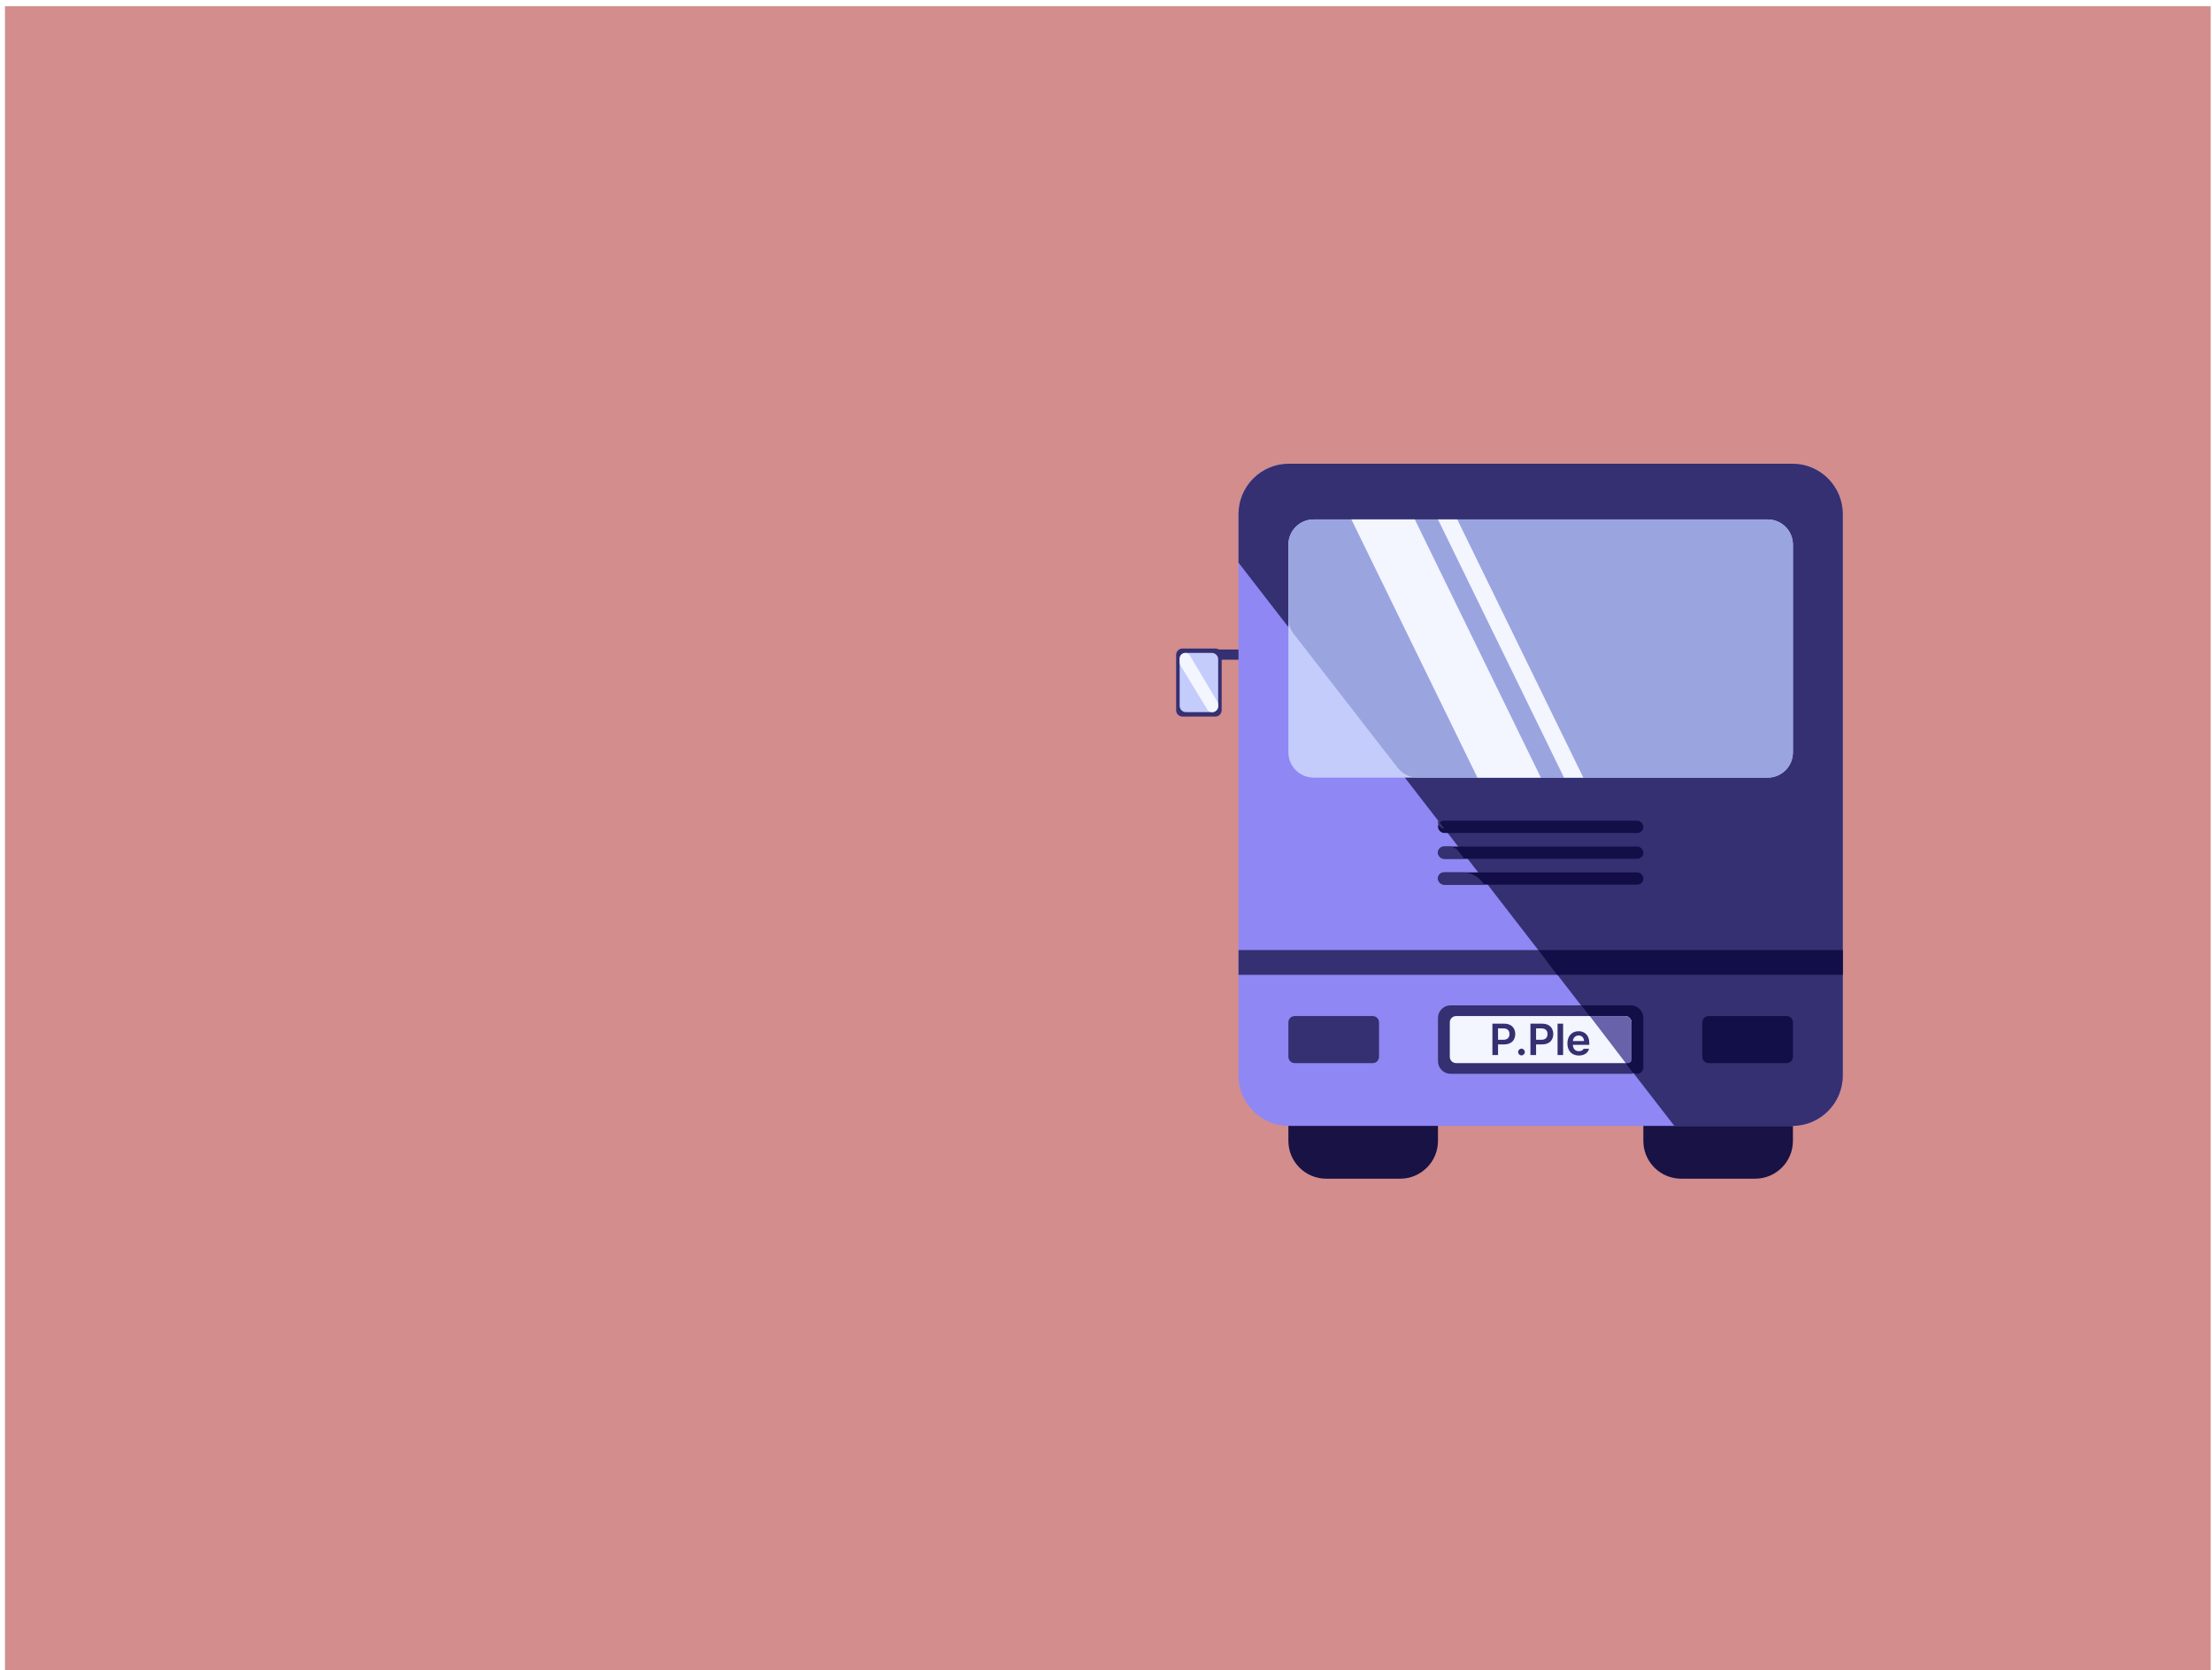 <svg width="351" height="265" viewBox="0 0 351 265" fill="none" xmlns="http://www.w3.org/2000/svg">
<rect x="0.787" y="0.992" width="350" height="264" fill="#D38D8D"/>
<path d="M204.441 165.492C204.441 162.178 207.128 159.492 210.441 159.492H222.178C225.491 159.492 228.178 162.178 228.178 165.492V180.992C228.178 184.306 225.491 186.992 222.178 186.992H210.441C207.128 186.992 204.441 184.306 204.441 180.992V165.492Z" fill="#191244"/>
<path d="M260.766 165.492C260.766 162.178 263.452 159.492 266.766 159.492H278.502C281.816 159.492 284.502 162.178 284.502 165.492V180.992C284.502 184.306 281.816 186.992 278.502 186.992H266.766C263.452 186.992 260.766 184.306 260.766 180.992V165.492Z" fill="#191244"/>
<path d="M196.527 81.566C196.527 77.148 200.109 73.566 204.527 73.566H284.415C288.833 73.566 292.415 77.148 292.415 81.566V170.615C292.415 175.034 288.833 178.615 284.415 178.615H204.527C200.109 178.615 196.527 175.034 196.527 170.615V81.566Z" fill="#8F87F3"/>
<path d="M284.415 73.566H204.527C200.109 73.566 196.527 77.148 196.527 81.566V89.262L265.683 178.615H284.415C288.833 178.615 292.415 175.034 292.415 170.615V81.566C292.415 77.148 288.833 73.566 284.415 73.566Z" fill="#353071"/>
<path d="M196.527 150.723H292.415V154.65H196.527V150.723Z" fill="#353071"/>
<path d="M292.416 154.65V150.723H244.109L247.065 154.65H292.416Z" fill="#120E47"/>
<path d="M204.441 86.406C204.441 84.197 206.232 82.406 208.441 82.406H280.501C282.71 82.406 284.501 84.197 284.501 86.406V119.363C284.501 121.572 282.71 123.363 280.501 123.363H208.441C206.232 123.363 204.441 121.572 204.441 119.363V86.406Z" fill="#C3CCFB"/>
<path d="M280.501 82.406H208.441C206.232 82.406 204.441 84.197 204.441 86.406V98.099C204.441 98.987 204.737 99.85 205.282 100.552L221.789 121.816C222.547 122.792 223.713 123.363 224.948 123.363H280.501C282.71 123.363 284.501 121.572 284.501 119.363V86.406C284.501 84.197 282.71 82.406 280.501 82.406Z" fill="#9AA5E0"/>
<path d="M214.441 82.406H224.501L244.501 123.363H234.441L214.441 82.406Z" fill="#F3F5FF"/>
<path d="M228.18 82.406H231.239L251.239 123.363H248.18L228.18 82.406Z" fill="#F3F5FF"/>
<path d="M228.18 161.492C228.18 160.388 229.075 159.492 230.18 159.492H258.767C259.871 159.492 260.767 160.388 260.767 161.492V168.355C260.767 169.46 259.871 170.355 258.767 170.355H230.18C229.075 170.355 228.18 169.46 228.18 168.355V161.492Z" fill="#353071"/>
<path d="M260.766 169.338V161.492C260.766 160.388 259.871 159.492 258.766 159.492H250.926L258.942 169.957C259.134 170.208 259.433 170.355 259.749 170.355C260.311 170.355 260.766 169.9 260.766 169.338Z" fill="#120E47"/>
<path d="M230.055 162.191C230.055 161.639 230.502 161.191 231.055 161.191H257.892C258.444 161.191 258.892 161.639 258.892 162.191V167.656C258.892 168.209 258.444 168.656 257.892 168.656H231.055C230.502 168.656 230.055 168.209 230.055 167.656V162.191Z" fill="#F3F5FF"/>
<path d="M258.891 168.156V162.191C258.891 161.639 258.443 161.191 257.891 161.191H252.271L257.971 168.656H258.391C258.667 168.656 258.891 168.432 258.891 168.156Z" fill="#6762AA"/>
<path d="M204.441 162.191C204.441 161.639 204.889 161.191 205.441 161.191H217.824C218.377 161.191 218.824 161.639 218.824 162.191V167.656C218.824 168.209 218.377 168.656 217.824 168.656H205.441C204.889 168.656 204.441 168.209 204.441 167.656V162.191Z" fill="#353071"/>
<path d="M236.816 167.376V162.396H238.687C239.829 162.396 240.438 163.091 240.441 164.047C240.438 165 239.822 165.691 238.674 165.691H237.711V167.376H236.816ZM237.711 164.955H238.55C239.224 164.952 239.526 164.573 239.526 164.047C239.526 163.514 239.224 163.146 238.55 163.146H237.711V164.955Z" fill="#353071"/>
<path d="M241.432 167.431C241.136 167.431 240.892 167.191 240.895 166.895C240.892 166.606 241.136 166.369 241.432 166.365C241.717 166.369 241.961 166.606 241.961 166.895C241.961 167.191 241.717 167.431 241.432 167.431Z" fill="#353071"/>
<path d="M242.849 167.376V162.396H244.72C245.861 162.396 246.47 163.091 246.474 164.047C246.47 165 245.855 165.691 244.706 165.691H243.743V167.376H242.849ZM243.743 164.955H244.582C245.256 164.952 245.559 164.573 245.559 164.047C245.559 163.514 245.256 163.146 244.582 163.146H243.743V164.955Z" fill="#353071"/>
<path d="M248.035 162.396V167.376H247.155V162.396H248.035Z" fill="#353071"/>
<path d="M250.532 167.452C249.407 167.452 248.716 166.702 248.716 165.533C248.716 164.377 249.417 163.593 250.484 163.593C251.398 163.593 252.189 164.168 252.189 165.478V165.753H249.583C249.596 166.389 249.971 166.768 250.539 166.764C250.924 166.768 251.182 166.603 251.295 166.379H252.155C251.997 167.026 251.398 167.452 250.532 167.452ZM249.586 165.155H251.35C251.347 164.646 251.003 164.274 250.497 164.274C249.971 164.274 249.617 164.68 249.586 165.155Z" fill="#353071"/>
<path d="M270.119 162.191C270.119 161.639 270.567 161.191 271.119 161.191H283.502C284.054 161.191 284.502 161.639 284.502 162.191V167.656C284.502 168.209 284.054 168.656 283.502 168.656H271.119C270.567 168.656 270.119 168.209 270.119 167.656V162.191Z" fill="#120E47"/>
<rect x="191.812" y="103.039" width="4.717" height="1.625" fill="#353071"/>
<path d="M186.631 103.885C186.631 103.332 187.079 102.885 187.631 102.885H192.855C193.408 102.885 193.855 103.332 193.855 103.885V112.676C193.855 113.228 193.408 113.676 192.855 113.676H187.631C187.079 113.676 186.631 113.228 186.631 112.676V103.885Z" fill="#353071"/>
<path d="M187.188 104.58C187.188 104.028 187.635 103.58 188.188 103.58H192.299C192.851 103.58 193.299 104.028 193.299 104.58V111.98C193.299 112.533 192.851 112.98 192.299 112.98H188.187C187.635 112.98 187.188 112.533 187.188 111.98V104.58Z" fill="#C3CCFB"/>
<path d="M193.299 112.037V111.798C193.299 111.618 193.25 111.441 193.158 111.287L188.829 104.011C188.67 103.744 188.382 103.58 188.07 103.58C187.583 103.58 187.188 103.975 187.188 104.463V105.072C187.188 105.255 187.238 105.435 187.333 105.592L191.55 112.527C191.721 112.809 192.026 112.98 192.356 112.98C192.877 112.98 193.299 112.558 193.299 112.037Z" fill="#F3F5FF"/>
<g filter="url(#filter0_i_505_16155)">
<rect x="228.18" y="129.498" width="32.588" height="1.947" rx="0.974" fill="#120E47"/>
</g>
<path d="M228.18 130.156V130.445C228.18 130.998 228.637 131.445 229.189 131.445L228.18 130.156Z" fill="#353071"/>
<g filter="url(#filter1_i_505_16155)">
<rect x="228.18" y="133.596" width="32.588" height="1.947" rx="0.974" fill="#120E47"/>
</g>
<g filter="url(#filter2_i_505_16155)">
<path d="M229.972 133.596H229.153C228.616 133.596 228.18 134.032 228.18 134.569C228.18 135.107 228.616 135.543 229.153 135.543H232.362L231.386 134.288C231.047 133.851 230.525 133.596 229.972 133.596Z" fill="#353071"/>
</g>
<g filter="url(#filter3_i_505_16155)">
<rect x="228.18" y="137.693" width="32.588" height="1.947" rx="0.974" fill="#120D47"/>
</g>
<g filter="url(#filter4_i_505_16155)">
<path d="M232.096 137.693H229.153C228.616 137.693 228.18 138.129 228.18 138.667C228.18 139.205 228.616 139.641 229.153 139.641H235.528L235.182 139.198C234.44 138.248 233.301 137.693 232.096 137.693Z" fill="#353071"/>
</g>
<defs>
<filter id="filter0_i_505_16155" x="228.18" y="129.498" width="32.588" height="2.147" filterUnits="userSpaceOnUse" color-interpolation-filters="sRGB">
<feFlood flood-opacity="0" result="BackgroundImageFix"/>
<feBlend mode="normal" in="SourceGraphic" in2="BackgroundImageFix" result="shape"/>
<feColorMatrix in="SourceAlpha" type="matrix" values="0 0 0 0 0 0 0 0 0 0 0 0 0 0 0 0 0 0 127 0" result="hardAlpha"/>
<feOffset dy="0.7"/>
<feGaussianBlur stdDeviation="0.1"/>
<feComposite in2="hardAlpha" operator="arithmetic" k2="-1" k3="1"/>
<feColorMatrix type="matrix" values="0 0 0 0 0.047 0 0 0 0 0.035 0 0 0 0 0.183 0 0 0 1 0"/>
<feBlend mode="normal" in2="shape" result="effect1_innerShadow_505_16155"/>
</filter>
<filter id="filter1_i_505_16155" x="228.18" y="133.596" width="32.588" height="2.147" filterUnits="userSpaceOnUse" color-interpolation-filters="sRGB">
<feFlood flood-opacity="0" result="BackgroundImageFix"/>
<feBlend mode="normal" in="SourceGraphic" in2="BackgroundImageFix" result="shape"/>
<feColorMatrix in="SourceAlpha" type="matrix" values="0 0 0 0 0 0 0 0 0 0 0 0 0 0 0 0 0 0 127 0" result="hardAlpha"/>
<feOffset dy="0.7"/>
<feGaussianBlur stdDeviation="0.1"/>
<feComposite in2="hardAlpha" operator="arithmetic" k2="-1" k3="1"/>
<feColorMatrix type="matrix" values="0 0 0 0 0.047 0 0 0 0 0.035 0 0 0 0 0.183 0 0 0 1 0"/>
<feBlend mode="normal" in2="shape" result="effect1_innerShadow_505_16155"/>
</filter>
<filter id="filter2_i_505_16155" x="228.18" y="133.596" width="4.184" height="2.147" filterUnits="userSpaceOnUse" color-interpolation-filters="sRGB">
<feFlood flood-opacity="0" result="BackgroundImageFix"/>
<feBlend mode="normal" in="SourceGraphic" in2="BackgroundImageFix" result="shape"/>
<feColorMatrix in="SourceAlpha" type="matrix" values="0 0 0 0 0 0 0 0 0 0 0 0 0 0 0 0 0 0 127 0" result="hardAlpha"/>
<feOffset dy="0.7"/>
<feGaussianBlur stdDeviation="0.1"/>
<feComposite in2="hardAlpha" operator="arithmetic" k2="-1" k3="1"/>
<feColorMatrix type="matrix" values="0 0 0 0 0.07 0 0 0 0 0.052 0 0 0 0 0.279 0 0 0 1 0"/>
<feBlend mode="normal" in2="shape" result="effect1_innerShadow_505_16155"/>
</filter>
<filter id="filter3_i_505_16155" x="228.18" y="137.693" width="32.588" height="2.147" filterUnits="userSpaceOnUse" color-interpolation-filters="sRGB">
<feFlood flood-opacity="0" result="BackgroundImageFix"/>
<feBlend mode="normal" in="SourceGraphic" in2="BackgroundImageFix" result="shape"/>
<feColorMatrix in="SourceAlpha" type="matrix" values="0 0 0 0 0 0 0 0 0 0 0 0 0 0 0 0 0 0 127 0" result="hardAlpha"/>
<feOffset dy="0.7"/>
<feGaussianBlur stdDeviation="0.1"/>
<feComposite in2="hardAlpha" operator="arithmetic" k2="-1" k3="1"/>
<feColorMatrix type="matrix" values="0 0 0 0 0.047 0 0 0 0 0.035 0 0 0 0 0.183 0 0 0 1 0"/>
<feBlend mode="normal" in2="shape" result="effect1_innerShadow_505_16155"/>
</filter>
<filter id="filter4_i_505_16155" x="228.18" y="137.693" width="7.348" height="2.147" filterUnits="userSpaceOnUse" color-interpolation-filters="sRGB">
<feFlood flood-opacity="0" result="BackgroundImageFix"/>
<feBlend mode="normal" in="SourceGraphic" in2="BackgroundImageFix" result="shape"/>
<feColorMatrix in="SourceAlpha" type="matrix" values="0 0 0 0 0 0 0 0 0 0 0 0 0 0 0 0 0 0 127 0" result="hardAlpha"/>
<feOffset dy="0.7"/>
<feGaussianBlur stdDeviation="0.1"/>
<feComposite in2="hardAlpha" operator="arithmetic" k2="-1" k3="1"/>
<feColorMatrix type="matrix" values="0 0 0 0 0.07 0 0 0 0 0.052 0 0 0 0 0.279 0 0 0 1 0"/>
<feBlend mode="normal" in2="shape" result="effect1_innerShadow_505_16155"/>
</filter>
</defs>
</svg>
